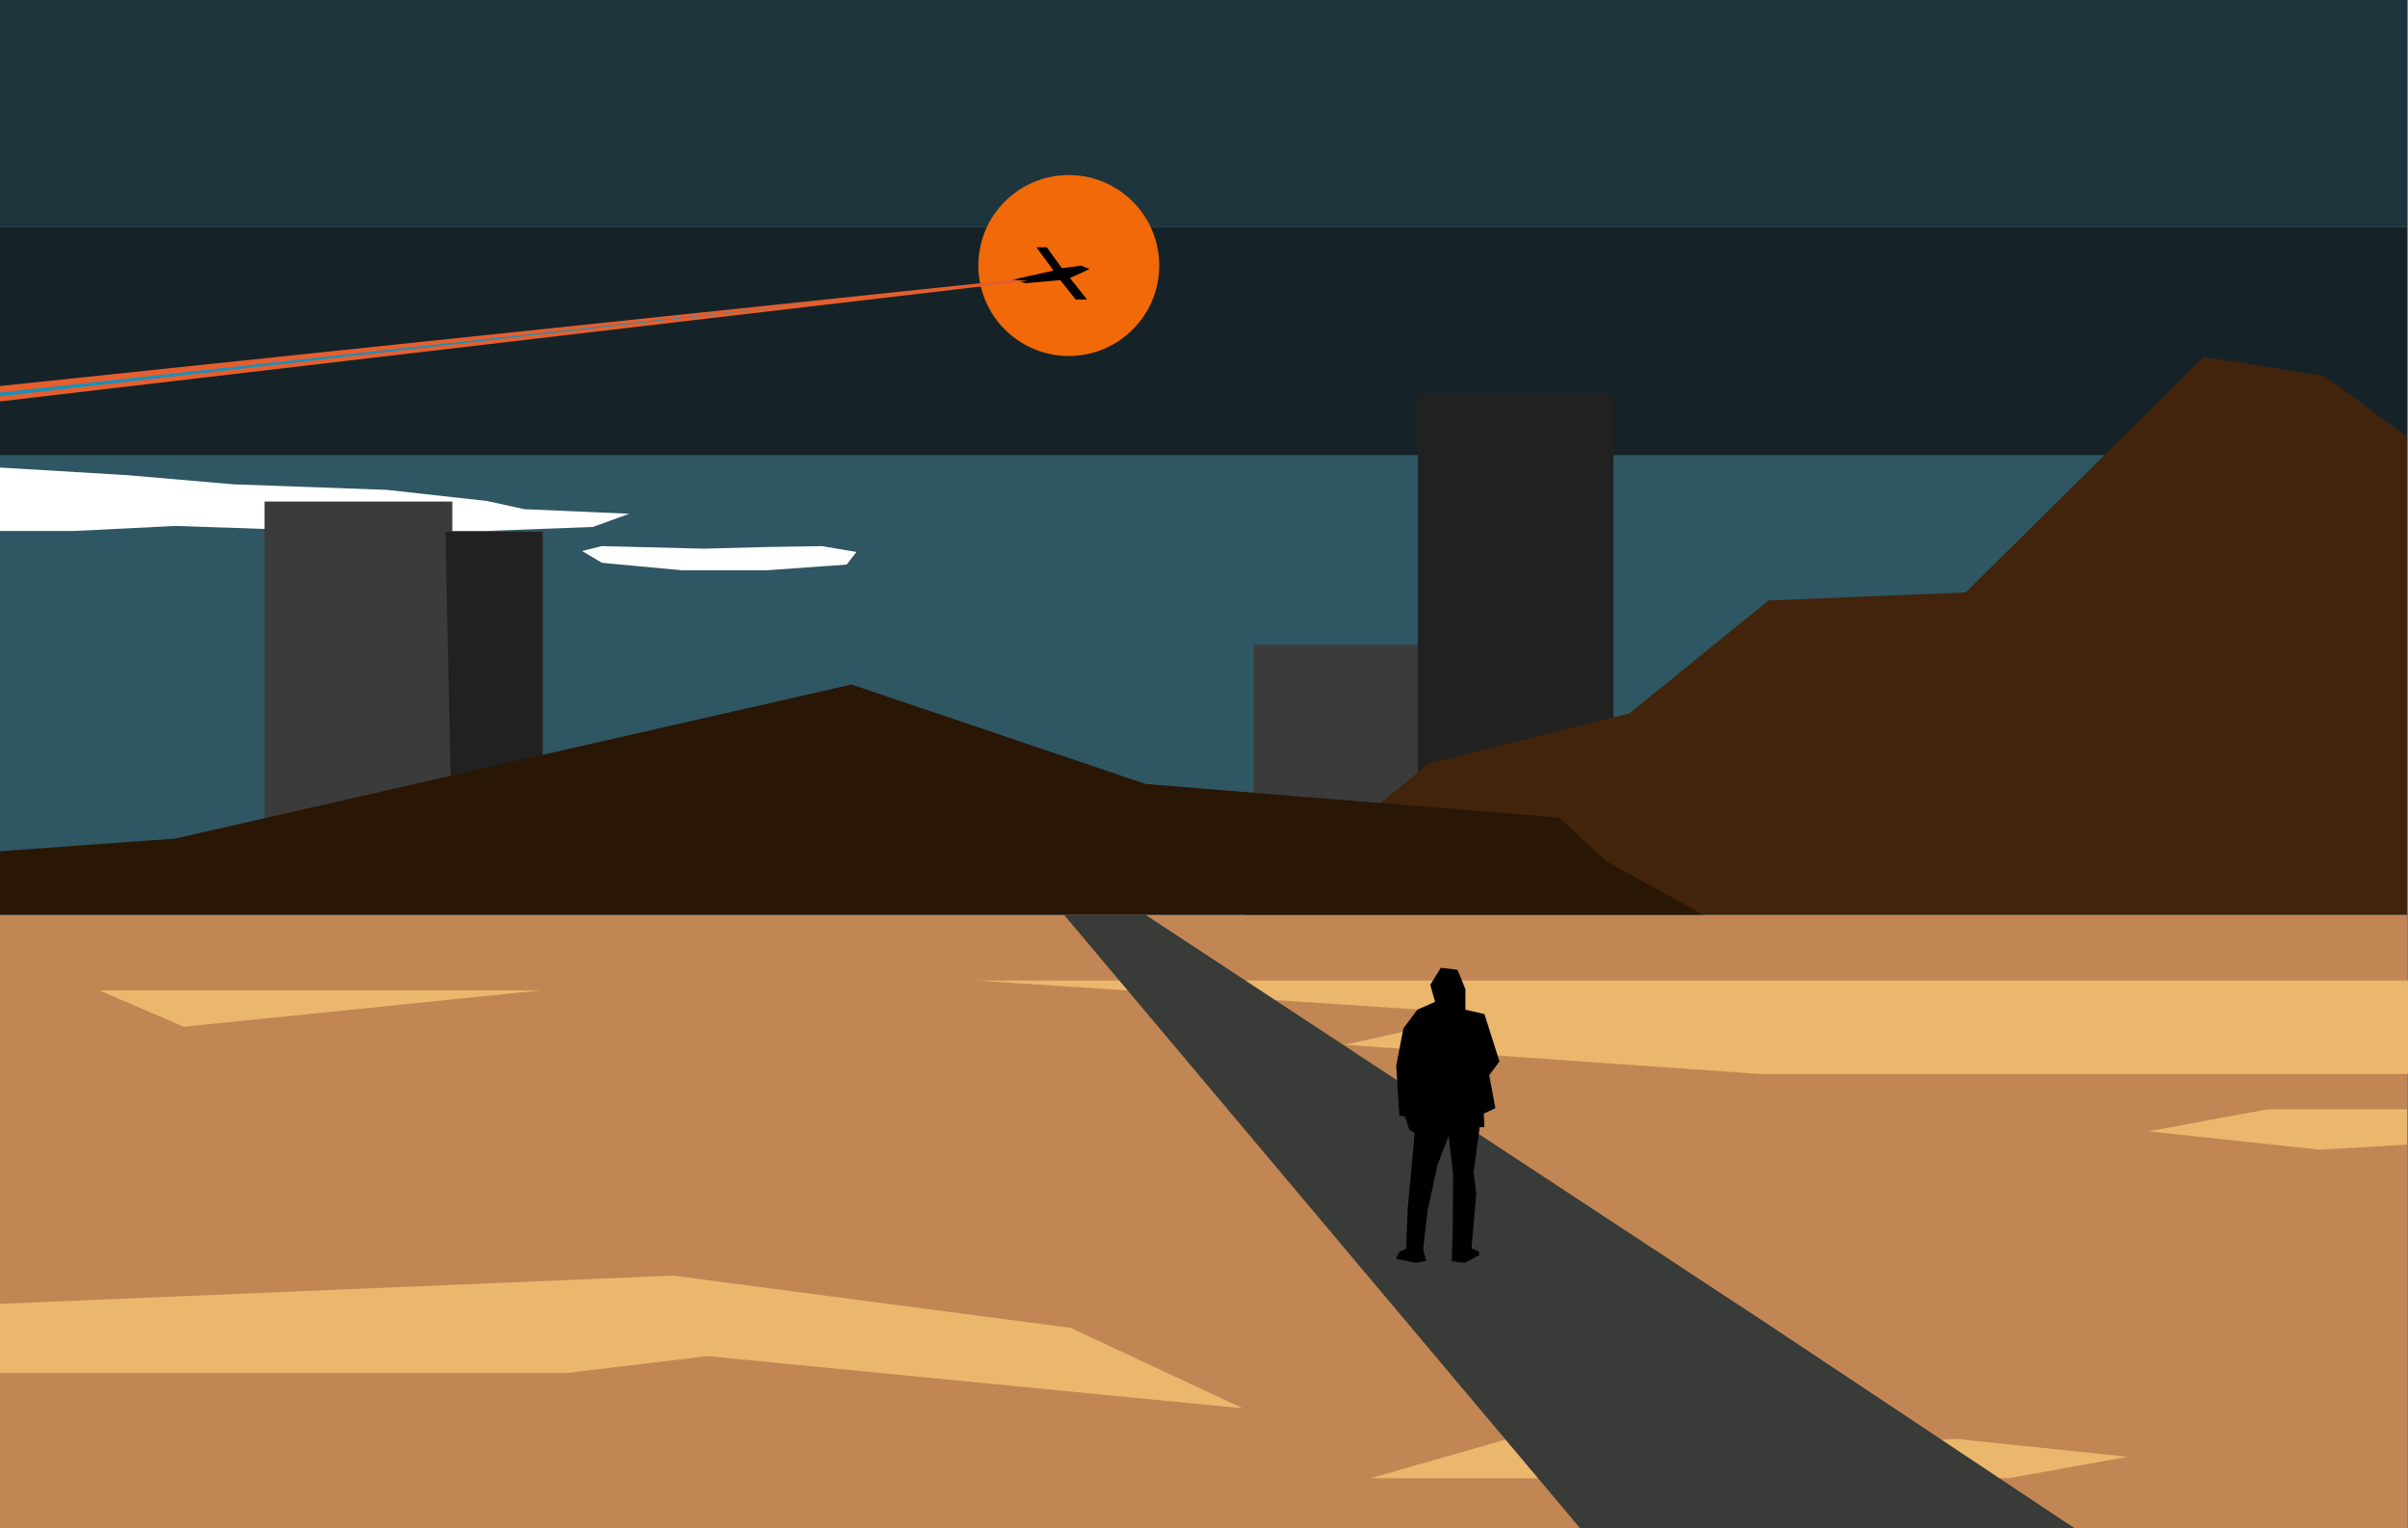 <svg width="2449" height="1554" xmlns="http://www.w3.org/2000/svg">
<rect width="100%" height="100%" fill="#808080" stroke="none"/>
<g fill="none" fill-rule="evenodd">
<path fill="#c18653" d="M0 1554.001h2448v-624H0z"/>
<path fill="#2F5663" d="M0 930.001h2448v-467H0z"/>
<path fill="#1f353d" d="M0 231.001h2448v-231H0z"/>
<path fill="#152328" d="M0 463.001h2448v-232H0z"/>
<path fill="#3b3b3b" d="M1275 888.01h167V655.623h-167z"/>
<path fill="#212121" d="M1442 888.01h199V400.673h-199z"/>
<path fill="#FFF" d="M0 475.404l129.532 7.74 107.802 9.292 156.419 5.677 101.454 11.29 38.05 8.323L640 522.372l-36.99 13.419-109.915 4.129H330.34l-151.66-5.162-104.104 5.162H-.001zm861.099 98.633l-80.406 5.754h-87.61l-80.867-7.52-20.217-12.011 20.217-4.985 103.785 2.615 61.962-1.665 57.934-.95 35.102 5.965z"/>
<path fill="#3b3b3b" d="M269 920.635h191V509.97H269z"/>
<path fill="#212121" d="M460 872.535h92V540.597h-99z"/>
<path d="M1086.984 361.968c-50.802 0-91.984-41.185-91.984-91.984 0-50.799 41.182-91.984 91.984-91.984 50.802 0 91.984 41.185 91.984 91.984 0 50.8-41.182 91.984-91.984 91.984z" fill="#F16908"/>
<path fill="#ebb76d" d="M2449 997.001H993l515.42 33.784-140.63 31.529L1789.677 1092H2449zM0 1325.723l684.32-28.722 404.504 53.137L1264 1432.001l-544.645-53.137-143.324 17.234H0zm1667.638 155.501l321.36-18.223L2164 1481.224l-120.912 21.777H1394l140.002-40zm692.043-312.223l88.319-5.144v-35.856h-142.314L2185 1150.32zM101 1007.001h449l-363.022 37z"/>
<path fill="#41240b" d="M1265 930.001l187.708-153.306 204.573-51.433 141.418-114.734 200.475-8.164 241.845-239.363 123.04 19.29L2448 444.219v485.783z"/>
<path fill="#291605" d="M0 930.001h1732l-98.725-54.516-47.77-44.159-420.376-34.188L866 696 177.878 852.693 0 865.513z"/>
<path fill="#383B38" d="M1607.112 1554.001l-525.112-624h82.745L1799 1347.099 2110.028 1554z"/>
<path fill="#000" d="M1029.2 284.505l42.273-9.368-17.439-23.737h10.57l15.326 21.239 19.55-2.503 8.72 3.437-20.08 9.059 17.438 21.868h-11.626l-15.587-19.68-35.143 3.123z"/>
<path fill="#e55e2e" d="M1031.13 284.401L0 392.481v15.69l1045.194-122.454z"/>
<path fill="#1990BA" d="M0 399.16l846-93.159-846 97z"/>
<path fill="#000" d="M1459.5 1018.648l-4.85-17.324L1465.39 984l16.98 2.077 7.969 19.752v20.789l19.404 4.504 15.247 48.163-10.395 13.859 6.235 33.61-11.78 5.546.693 13.859h-4.853l-6.234 46.082 2.77 21.137-4.85 55.787 7.277 3.465.693 3.465-14.727 7.97-13.34-1.733 1.038-37.42.347-51.283-4.501-38.808-11.438 29.798-10.047 46.43-4.504 39.5 3.117 11.435-10.395 2.08-20.096-4.157 2.772-6.93 7.278-3.464 1.732-41.58 6.93-75.882-5.444-3.464-4.258-13.17-5.893-1.385-3.117-50.587 7.277-37.768 14.207-19.06z"/>
</g>
</svg>